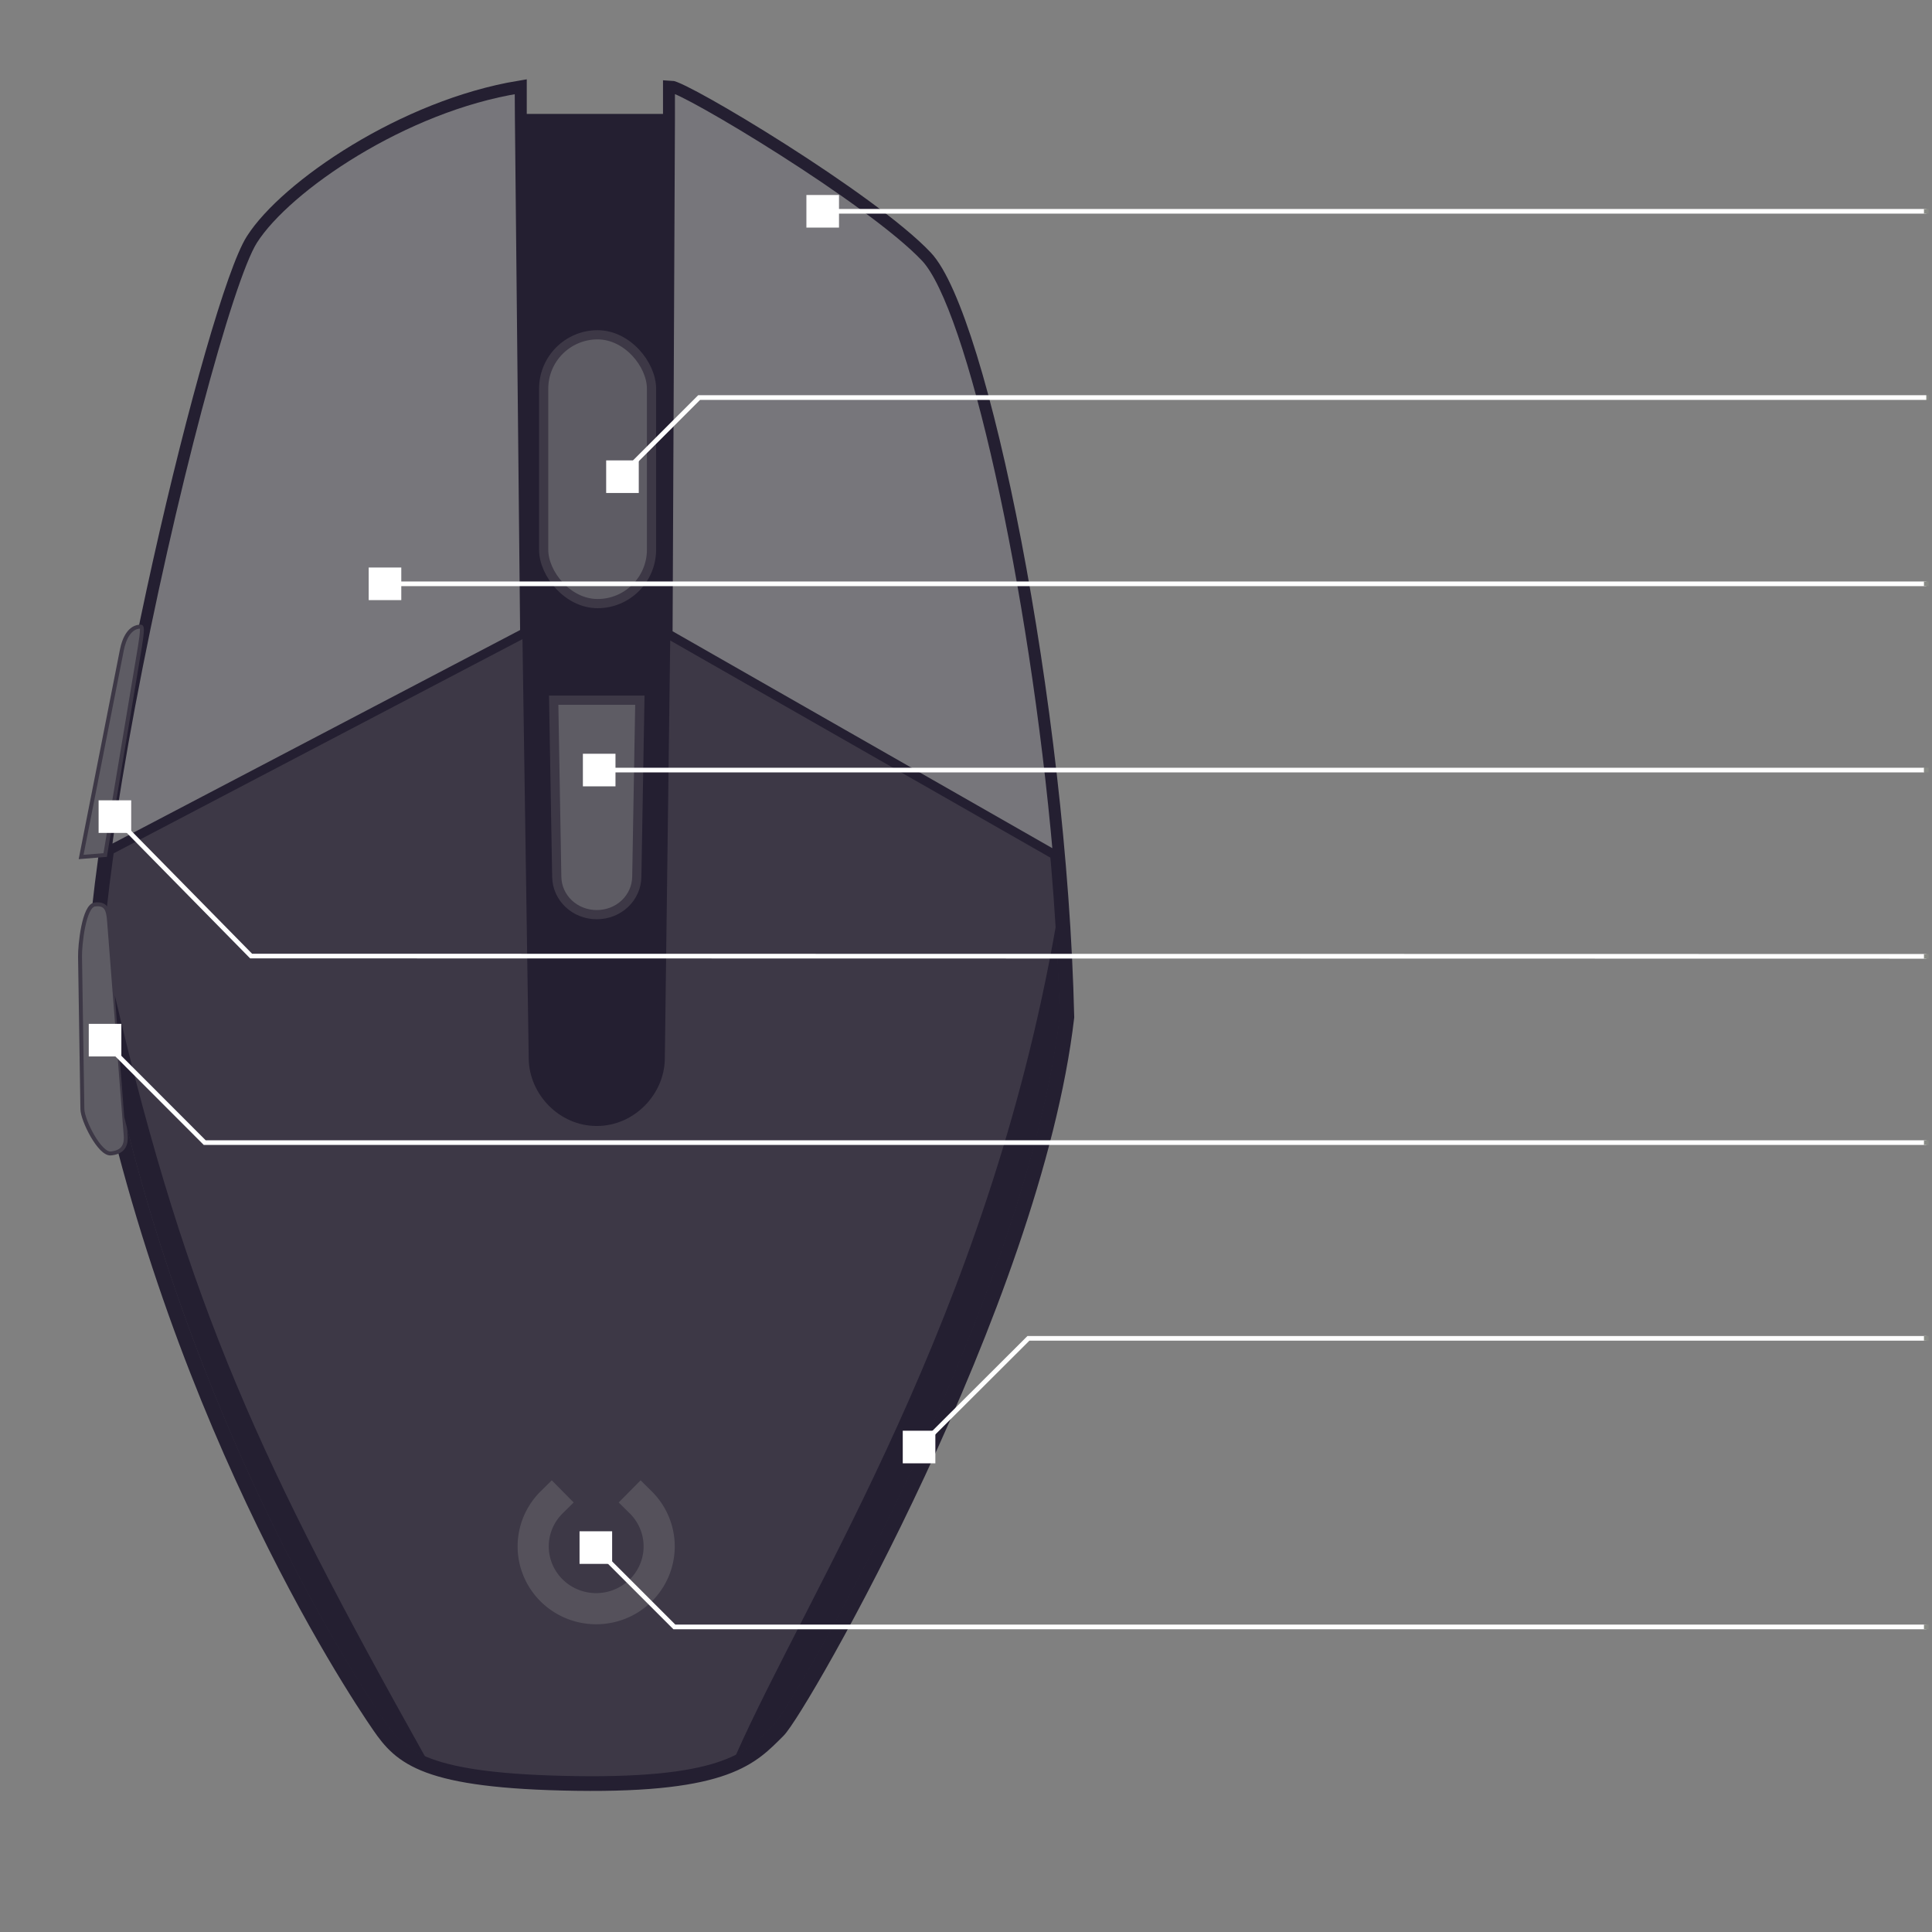 <?xml version="1.0" encoding="UTF-8" standalone="no"?>
<!-- Created with Inkscape (http://www.inkscape.org/) -->

<svg
   width="490"
   height="490"
   viewBox="0 0 490 490"
   version="1.1"
   id="svg8"
   inkscape:version="1.2.1 (9c6d41e410, 2022-07-14)"
   sodipodi:docname="logitech-g303-dark.svg"
   inkscape:export-filename="/home/jimmac/logitech-g403.png"
   inkscape:export-xdpi="96"
   inkscape:export-ydpi="96"
   xmlns:inkscape="http://www.inkscape.org/namespaces/inkscape"
   xmlns:sodipodi="http://sodipodi.sourceforge.net/DTD/sodipodi-0.dtd"
   xmlns="http://www.w3.org/2000/svg"
   xmlns:svg="http://www.w3.org/2000/svg"
   xmlns:rdf="http://www.w3.org/1999/02/22-rdf-syntax-ns#"
   xmlns:cc="http://creativecommons.org/ns#"
   xmlns:dc="http://purl.org/dc/elements/1.1/">
  <rect x="0" y="0" width="490" height="490" fill="#808080" stroke="none"/>
  <defs
     id="defs2">
    <inkscape:path-effect
       effect="spiro"
       id="path-effect4193"
       is_visible="true"
       lpeversion="0" />
    <inkscape:path-effect
       effect="spiro"
       id="path-effect4185"
       is_visible="true"
       lpeversion="0" />
  </defs>
  <sodipodi:namedview
     id="base"
     pagecolor="#ffffff"
     bordercolor="#666666"
     borderopacity="1.0"
     inkscape:pageopacity="0.0"
     inkscape:pageshadow="2"
     inkscape:zoom="2.8284271"
     inkscape:cx="21.208975"
     inkscape:cy="195.5613"
     inkscape:document-units="px"
     inkscape:current-layer="Device"
     inkscape:document-rotation="0"
     showgrid="false"
     units="px"
     borderlayer="true"
     inkscape:showpageshadow="false"
     inkscape:pagecheckerboard="false"
     showguides="true"
     inkscape:window-width="1920"
     inkscape:window-height="1101"
     inkscape:window-x="1920"
     inkscape:window-y="28"
     inkscape:window-maximized="1"
     fit-margin-top="20"
     fit-margin-left="20"
     fit-margin-bottom="20"
     fit-margin-right="0"
     inkscape:guide-bbox="true"
     guidetolerance="10"
     objecttolerance="10"
     gridtolerance="10"
     inkscape:deskcolor="#d1d1d1">
    <inkscape:grid
       type="xygrid"
       id="grid956"
       originx="-68.792"
       originy="1.277" />
  </sodipodi:namedview>
  <g
     inkscape:groupmode="layer"
     id="Device"
     inkscape:label="Device"
     transform="translate(-68.792,-394.027)"
     style="display:inline">
    <path
       inkscape:connector-curvature="0"
       style="color:#000000;overflow:visible;opacity:1;fill:#3d3846;fill-opacity:1;stroke:#241f31;stroke-width:3.728;stroke-linecap:butt;stroke-linejoin:miter;stroke-miterlimit:4;stroke-dasharray:none;stroke-dashoffset:0;stroke-opacity:1;marker:none;marker-start:none;marker-mid:none;marker-end:none;paint-order:normal;font-variation-settings:normal;vector-effect:none;-inkscape-stroke:none;stop-color:#000000;stop-opacity:1"
       d="m 200.528,416.341 c -29.129,4.822 -58.967,25.168 -67.545,38.606 -9.664,15.141 -39.537,137.789 -40.746,193.697 18.631,101.774 65.836,173.108 72.709,183.073 5.559,8.061 11.467,14.082 49.965,14.636 38.498,0.555 44.547,-6.717 51.248,-13.371 5.661,-5.622 64.787,-108.734 73.216,-180.982 -1.833,-79.184 -21.927,-177.898 -35.885,-192.649 -13.927,-14.718 -61.227,-43.002 -64.681,-43.063 v 8.493 h -38.282 z"
       id="path870"
       sodipodi:nodetypes="cscssscscccc" />
    <path
       style="color:#000000;overflow:visible;opacity:1;fill:#241f31;fill-opacity:1;stroke:#241f31;stroke-width:2.362;stroke-linecap:butt;stroke-linejoin:bevel;stroke-miterlimit:4;stroke-dasharray:none;stroke-dashoffset:0;stroke-opacity:1;marker:none;marker-start:none;marker-mid:none;marker-end:none;paint-order:normal"
       d="m 239.299,424.417 -3.074,238.15 c -0.107,8.304 -7.17,15.857 -16.077,15.857 -8.907,0 -15.953,-7.554 -16.077,-15.857 l -3.543,-237.784 z"
       id="rect913"
       inkscape:connector-curvature="0"
       sodipodi:nodetypes="cssscc" />
    <rect
       style="color:#000000;overflow:visible;opacity:1;fill:#5e5c64;fill-opacity:1;stroke:#3d3846;stroke-width:2.33;stroke-linecap:butt;stroke-linejoin:miter;stroke-miterlimit:4;stroke-dasharray:none;stroke-dashoffset:0;stroke-opacity:1;marker:none;marker-start:none;marker-mid:none;marker-end:none;paint-order:normal;font-variation-settings:normal;vector-effect:none;-inkscape-stroke:none;stop-color:#000000;stop-opacity:1"
       id="button2"
       width="27.351"
       height="68.174"
       x="206.68"
       y="478.94"
       rx="13.675"
       ry="13.675"
       inkscape:label="#rect932" />
    <path
       sodipodi:nodetypes="cssscc"
       inkscape:connector-curvature="0"
       id="button5"
       d="m 231.075,571.611 -0.776,44.8 c -0.092,5.313 -4.527,9.592 -10.151,9.592 -5.624,0 -10.059,-4.279 -10.151,-9.592 l -0.776,-44.8 z"
       style="color:#000000;overflow:visible;opacity:1;fill:#5e5c64;fill-opacity:1;stroke:#3d3846;stroke-width:2.33;stroke-linecap:butt;stroke-linejoin:miter;stroke-miterlimit:4;stroke-dasharray:none;stroke-dashoffset:0;stroke-opacity:1;marker:none;marker-start:none;marker-mid:none;marker-end:none;paint-order:normal;font-variation-settings:normal;vector-effect:none;-inkscape-stroke:none;stop-color:#000000;stop-opacity:1"
       inkscape:label="#path942" />
    <path
       style="color:#000000;display:inline;overflow:visible;fill:none;fill-opacity:0.392;stroke:#5e5c64;stroke-width:7.898;stroke-linecap:square;stroke-linejoin:bevel;stroke-miterlimit:4;stroke-dasharray:none;stroke-opacity:1;font-variation-settings:normal;opacity:0.724;vector-effect:none;stroke-dashoffset:0;-inkscape-stroke:none;stop-color:#000000;stop-opacity:1"
       id="led0"
       sodipodi:type="arc"
       sodipodi:cx="-786.22839"
       sodipodi:cy="219.99849"
       sodipodi:rx="15.799333"
       sodipodi:ry="15.976181"
       sodipodi:start="0.78539816"
       sodipodi:end="5.4977871"
       sodipodi:arc-type="arc"
       d="m -775.057,231.295 a 15.799,15.976 0 0 1 -22.344,0 15.799,15.976 0 0 1 0,-22.594 15.799,15.976 0 0 1 22.344,0"
       sodipodi:open="true"
       transform="rotate(-90)"
       inkscape:label="#path883" />
    <path
       id="button1"
       style="color:#000000;display:inline;overflow:visible;opacity:1;fill:#77767b;fill-opacity:1;stroke:#241f31;stroke-width:2.33;stroke-linecap:butt;stroke-linejoin:miter;stroke-miterlimit:4;stroke-dasharray:none;stroke-dashoffset:0;stroke-opacity:1;marker:none;marker-start:none;marker-mid:none;marker-end:none;paint-order:normal;font-variation-settings:normal;vector-effect:none;-inkscape-stroke:none;stop-color:#000000;stop-opacity:1"
       d="M 337.044,611.186 C 331.004,542.193 315.118,471.64 303.49,459.352 289.563,444.634 242.263,416.35 238.81,416.289 l -0.004,8.514 -0.598,129.999 99.162,56.646"
       inkscape:connector-curvature="0"
       sodipodi:nodetypes="cscccc"
       inkscape:label="#path4278" />
    <path
       id="button0"
       style="color:#000000;display:inline;overflow:visible;opacity:1;fill:#77767b;fill-opacity:1;stroke:#241f31;stroke-width:2.33;stroke-linecap:butt;stroke-linejoin:miter;stroke-miterlimit:4;stroke-dasharray:none;stroke-dashoffset:0;stroke-opacity:1;marker:none;marker-start:none;marker-mid:none;marker-end:none;paint-order:normal;font-variation-settings:normal;vector-effect:none;-inkscape-stroke:none;stop-color:#000000;stop-opacity:1"
       d="m 201.875,554.517 -1.327,-130.71 -0.045,-7.261 c -29.138,4.639 -58.948,24.97 -67.52,38.401 -6.286,9.849 -21.123,65.185 -31.059,118.051 -2.337,12.435 -4.403,24.733 -6.074,37.067 z"
       inkscape:connector-curvature="0"
       sodipodi:nodetypes="cccsccc"
       inkscape:label="#path4256" />
    <path
       style="color:#000000;overflow:visible;opacity:1;fill:#5e5c64;fill-opacity:1;stroke:#3d3846;stroke-width:1;stroke-linecap:butt;stroke-linejoin:miter;stroke-miterlimit:4;stroke-dasharray:none;stroke-dashoffset:0;stroke-opacity:1;marker:none;marker-start:none;marker-mid:none;marker-end:none;paint-order:normal;font-variation-settings:normal;vector-effect:none;-inkscape-stroke:none;stop-color:#000000;stop-opacity:1"
       d="m 104.551,552.958 c 0.635,0.017 -0.18,4.526 -0.649,7.34 l -8.434,50.585 -6.102,0.497 10.347,-52.567 c 0.551,-2.799 1.986,-5.931 4.837,-5.855 z"
       id="button4"
       inkscape:connector-curvature="0"
       sodipodi:nodetypes="ssccss"
       inkscape:label="#rect921" />
    <path
       inkscape:label="#path924"
       style="color:#000000;display:inline;overflow:visible;opacity:1;fill:#5e5c64;fill-opacity:1;stroke:#3d3846;stroke-width:1;stroke-linecap:butt;stroke-linejoin:miter;stroke-miterlimit:4;stroke-dasharray:none;stroke-dashoffset:0;stroke-opacity:1;marker:none;marker-start:none;marker-mid:none;marker-end:none;paint-order:normal;font-variation-settings:normal;stop-color:#000000;stop-opacity:1"
       d="m 92.879,623.413 c 2.837,-0.298 3.351,1.321 3.571,4.165 l 4.217,54.376 c 0.221,2.844 -0.911,4.317 -3.748,4.615 -2.837,0.298 -7.19,-8.394 -7.234,-11.246 l -0.596,-38.697 c -0.044,-2.852 0.952,-12.915 3.789,-13.214 z"
       id="button3"
       inkscape:connector-curvature="0"
       sodipodi:nodetypes="sssssss" />
    <path
       id="led1"
       style="color:#000000;display:inline;overflow:visible;opacity:1;fill:#241f31;fill-opacity:1;stroke:none;stroke-width:1.181;stroke-linecap:square;stroke-linejoin:miter;stroke-miterlimit:4;stroke-dasharray:none;stroke-dashoffset:0;stroke-opacity:1;marker:none;marker-start:none;marker-mid:none;marker-end:none;paint-order:normal"
       d="m 100.31,677.334 c 21.199,85.737 59.982,144.514 66.094,153.378 2.499,3.624 4.735,6.498 10.208,8.847 C 135.135,765.463 116.517,725.856 97.92,646.532 Z m 236.285,-48.545 c -17.362,99.405 -62.516,168.215 -81.198,210.429 4.419,-2.209 6.782,-4.78 9.514,-7.493 0.294,-0.292 2.014,-2.641 4.169,-6.107 2.155,-3.466 4.951,-8.216 8.176,-13.989 6.449,-11.548 14.618,-27.188 22.869,-44.9 16.485,-35.387 33.282,-79.093 37.474,-114.819 -0.177,-7.548 -0.519,-15.276 -1.004,-23.12 z"
       inkscape:label="#path5630"
       inkscape:connector-curvature="0" />
  </g>
  <g
     inkscape:groupmode="layer"
     id="Buttons"
     inkscape:label="Buttons"
     style="display:inline"
     transform="translate(-68.792,5.973)">
    <g
       id="button1-path"
       inkscape:label="#g131"
       transform="matrix(1.181,0,0,1.181,-6.583,-12.031)">
      <path
         sodipodi:nodetypes="cc"
         style="color:#000000;overflow:visible;opacity:1;fill:none;fill-opacity:1;stroke:#ffffff;stroke-width:1;stroke-linecap:square;stroke-linejoin:miter;stroke-miterlimit:4;stroke-dasharray:none;stroke-dashoffset:0;stroke-opacity:1;marker:none;marker-start:none;marker-mid:none;marker-end:none;paint-order:normal"
         d="M 242.948,50.506 H 477"
         id="path958"
         inkscape:connector-curvature="0" />
      <rect
         style="color:#000000;overflow:visible;opacity:1;fill:#ffffff;fill-opacity:1;stroke:none;stroke-width:2;stroke-linecap:square;stroke-linejoin:miter;stroke-miterlimit:4;stroke-dasharray:none;stroke-dashoffset:0;stroke-opacity:1;marker:none;marker-start:none;marker-mid:none;marker-end:none;paint-order:normal"
         id="rect968"
         width="7"
         height="7"
         x="237"
         y="47.006" />
      <rect
         inkscape:label="#rect867"
         style="color:#000000;text-align:start;overflow:visible;fill:#888a85;fill-opacity:1;stroke:none;stroke-linecap:round"
         id="button1-leader"
         width="1"
         height="1"
         x="477"
         y="50.006" />
    </g>
    <g
       id="button0-path"
       inkscape:label="#g141"
       transform="matrix(1.181,0,0,1.181,-6.583,-12.031)">
      <path
         sodipodi:nodetypes="cc"
         inkscape:connector-curvature="0"
         id="path960"
         d="M 477,130.506 H 149.344"
         style="color:#000000;overflow:visible;opacity:1;fill:none;fill-opacity:1;stroke:#ffffff;stroke-width:1;stroke-linecap:square;stroke-linejoin:miter;stroke-miterlimit:4;stroke-dasharray:none;stroke-dashoffset:0;stroke-opacity:1;marker:none;marker-start:none;marker-mid:none;marker-end:none;paint-order:normal" />
      <rect
         y="127.006"
         x="143"
         height="7"
         width="7"
         id="rect970"
         style="color:#000000;overflow:visible;opacity:1;fill:#ffffff;fill-opacity:1;stroke:none;stroke-width:2;stroke-linecap:square;stroke-linejoin:miter;stroke-miterlimit:4;stroke-dasharray:none;stroke-dashoffset:0;stroke-opacity:1;marker:none;marker-start:none;marker-mid:none;marker-end:none;paint-order:normal" />
      <rect
         inkscape:label="#rect871"
         style="color:#000000;text-align:start;overflow:visible;fill:#888a85;fill-opacity:1;stroke:none;stroke-linecap:round"
         id="button0-leader"
         width="1"
         height="1"
         x="477"
         y="130.006" />
    </g>
    <g
       id="button4-path"
       inkscape:label="#g151"
       transform="matrix(1.181,0,0,1.181,-6.583,-12.031)">
      <path
         sodipodi:nodetypes="ccc"
         inkscape:connector-curvature="0"
         id="path964"
         d="M 89.312,181.514 117.748,210.443 477,210.506"
         style="color:#000000;overflow:visible;opacity:1;fill:none;fill-opacity:1;stroke:#ffffff;stroke-width:1;stroke-linecap:square;stroke-linejoin:miter;stroke-miterlimit:4;stroke-dasharray:none;stroke-dashoffset:0;stroke-opacity:1;marker:none;marker-start:none;marker-mid:none;marker-end:none;paint-order:normal" />
      <rect
         inkscape:label="#rect875"
         style="color:#000000;text-align:start;overflow:visible;fill:#888a85;fill-opacity:1;stroke:none;stroke-linecap:round"
         id="button4-leader"
         width="1"
         height="1"
         x="477"
         y="210.006" />
      <rect
         y="177"
         x="85"
         height="7"
         width="7"
         id="rect974"
         style="color:#000000;overflow:visible;opacity:1;fill:#ffffff;fill-opacity:1;stroke:none;stroke-width:2;stroke-linecap:square;stroke-linejoin:miter;stroke-miterlimit:4;stroke-dasharray:none;stroke-dashoffset:0;stroke-opacity:1;marker:none;marker-start:none;marker-mid:none;marker-end:none;paint-order:normal" />
    </g>
    <g
       id="button2-path"
       inkscape:label="#g136"
       transform="matrix(1.181,0,0,1.181,-6.583,-12.031)">
      <rect
         inkscape:label="#rect869"
         y="90.006"
         x="477"
         height="1"
         width="1"
         id="button2-leader"
         style="color:#000000;text-align:start;overflow:visible;fill:#888a85;fill-opacity:1;stroke:none;stroke-linecap:round" />
      <path
         style="color:#000000;overflow:visible;opacity:1;fill:none;fill-opacity:1;stroke:#ffffff;stroke-width:1;stroke-linecap:square;stroke-linejoin:miter;stroke-miterlimit:4;stroke-dasharray:none;stroke-dashoffset:0;stroke-opacity:1;marker:none;marker-start:none;marker-mid:none;marker-end:none;paint-order:normal"
         d="m 195.979,108.491 17.986,-17.986 H 477"
         id="path908"
         inkscape:connector-curvature="0"
         sodipodi:nodetypes="ccc" />
      <rect
         style="color:#000000;overflow:visible;opacity:1;fill:#ffffff;fill-opacity:1;stroke:none;stroke-width:2;stroke-linecap:square;stroke-linejoin:miter;stroke-miterlimit:4;stroke-dasharray:none;stroke-dashoffset:0;stroke-opacity:1;marker:none;marker-start:none;marker-mid:none;marker-end:none;paint-order:normal"
         id="rect910"
         width="7"
         height="7"
         x="194"
         y="104" />
    </g>
    <g
       id="button3-path"
       inkscape:label="#g156"
       transform="matrix(1.181,0,0,1.181,-6.583,-12.031)">
      <path
         sodipodi:nodetypes="ccc"
         style="color:#000000;overflow:visible;opacity:1;fill:none;fill-opacity:1;stroke:#ffffff;stroke-width:1;stroke-linecap:square;stroke-linejoin:miter;stroke-miterlimit:4;stroke-dasharray:none;stroke-dashoffset:0;stroke-opacity:1;marker:none;marker-start:none;marker-mid:none;marker-end:none;paint-order:normal"
         d="m 88.786,231.478 18.999,19.028 H 477"
         id="path966"
         inkscape:connector-curvature="0" />
      <rect
         style="color:#000000;overflow:visible;opacity:1;fill:#ffffff;fill-opacity:1;stroke:none;stroke-width:2;stroke-linecap:square;stroke-linejoin:miter;stroke-miterlimit:4;stroke-dasharray:none;stroke-dashoffset:0;stroke-opacity:1;marker:none;marker-start:none;marker-mid:none;marker-end:none;paint-order:normal"
         id="rect976"
         width="7"
         height="7"
         x="82.884"
         y="225.006" />
      <rect
         y="250.006"
         x="477"
         height="1"
         width="1"
         id="button3-leader"
         style="color:#000000;text-align:start;overflow:visible;fill:#888a85;fill-opacity:1;stroke:none;stroke-linecap:round"
         inkscape:label="#rect875" />
    </g>
    <g
       id="button5-path"
       inkscape:label="#g146"
       transform="matrix(1.181,0,0,1.181,-6.583,-12.031)">
      <path
         style="color:#000000;overflow:visible;opacity:1;fill:none;fill-opacity:1;stroke:#ffffff;stroke-width:1;stroke-linecap:square;stroke-linejoin:miter;stroke-miterlimit:4;stroke-dasharray:none;stroke-dashoffset:0;stroke-opacity:1;marker:none;marker-start:none;marker-mid:none;marker-end:none;paint-order:normal"
         d="M 476.551,170.506 H 193.344"
         id="path51"
         inkscape:connector-curvature="0"
         sodipodi:nodetypes="cc" />
      <rect
         style="color:#000000;overflow:visible;opacity:1;fill:#ffffff;fill-opacity:1;stroke:none;stroke-width:2;stroke-linecap:square;stroke-linejoin:miter;stroke-miterlimit:4;stroke-dasharray:none;stroke-dashoffset:0;stroke-opacity:1;marker:none;marker-start:none;marker-mid:none;marker-end:none;paint-order:normal"
         id="rect53"
         width="7"
         height="7"
         x="189"
         y="167" />
      <rect
         y="170"
         x="477"
         height="1"
         width="1"
         id="button5-leader"
         style="color:#000000;text-align:start;overflow:visible;fill:#888a85;fill-opacity:1;stroke:none;stroke-linecap:round"
         inkscape:label="#rect871" />
    </g>
  </g>
  <g
     inkscape:groupmode="layer"
     id="LEDs"
     inkscape:label="LEDs"
     style="display:inline"
     transform="translate(-68.792,5.973)">
    <g
       id="led0-path"
       inkscape:label="#g161"
       transform="matrix(1.181,0,0,1.181,-6.583,63.563)">
      <path
         inkscape:connector-curvature="0"
         id="path877"
         d="M 477,290.506 H 208.644 l -18.977,-18.977"
         style="color:#000000;display:inline;overflow:visible;opacity:1;fill:none;fill-opacity:1;stroke:#ffffff;stroke-width:1;stroke-linecap:square;stroke-linejoin:miter;stroke-miterlimit:4;stroke-dasharray:none;stroke-dashoffset:0;stroke-opacity:1;marker:none;marker-start:none;marker-mid:none;marker-end:none;paint-order:normal"
         sodipodi:nodetypes="cc" />
      <rect
         y="269.969"
         x="188.281"
         height="7"
         width="7"
         id="rect879"
         style="color:#000000;display:inline;overflow:visible;opacity:1;fill:#ffffff;fill-opacity:1;stroke:none;stroke-width:2;stroke-linecap:square;stroke-linejoin:miter;stroke-miterlimit:4;stroke-dasharray:none;stroke-dashoffset:0;stroke-opacity:1;marker:none;marker-start:none;marker-mid:none;marker-end:none;paint-order:normal" />
      <rect
         inkscape:label="#rect881"
         y="290.006"
         x="477"
         height="1"
         width="1"
         id="led0-leader"
         style="color:#000000;text-align:start;display:inline;overflow:visible;fill:#888a85;fill-opacity:1;stroke:none;stroke-linecap:round" />
    </g>
    <g
       id="led1-path"
       inkscape:label="#g126"
       transform="matrix(1.181,0,0,1.181,-6.583,321.056)">
      <path
         sodipodi:nodetypes="ccc"
         style="color:#000000;display:inline;overflow:visible;opacity:1;fill:none;fill-opacity:1;stroke:#ffffff;stroke-width:1;stroke-linecap:square;stroke-linejoin:miter;stroke-miterlimit:4;stroke-dasharray:none;stroke-dashoffset:0;stroke-opacity:1;marker:none;marker-start:none;marker-mid:none;marker-end:none;paint-order:normal"
         d="M 476.997,10.506 H 284.679 L 261.308,33.814"
         id="path4525"
         inkscape:connector-curvature="0" />
      <rect
         style="color:#000000;text-align:start;display:inline;overflow:visible;fill:#888a85;fill-opacity:1;stroke:none;stroke-linecap:round"
         id="led1-leader"
         width="1"
         height="1"
         x="477"
         y="10.006"
         inkscape:label="#rect881" />
      <rect
         style="color:#000000;display:inline;overflow:visible;opacity:1;fill:#ffffff;fill-opacity:1;stroke:none;stroke-width:2;stroke-linecap:square;stroke-linejoin:miter;stroke-miterlimit:4;stroke-dasharray:none;stroke-dashoffset:0;stroke-opacity:1;marker:none;marker-start:none;marker-mid:none;marker-end:none;paint-order:normal"
         id="rect4544"
         width="7"
         height="7"
         x="257.693"
         y="30.345" />
    </g>
  </g>
</svg>
